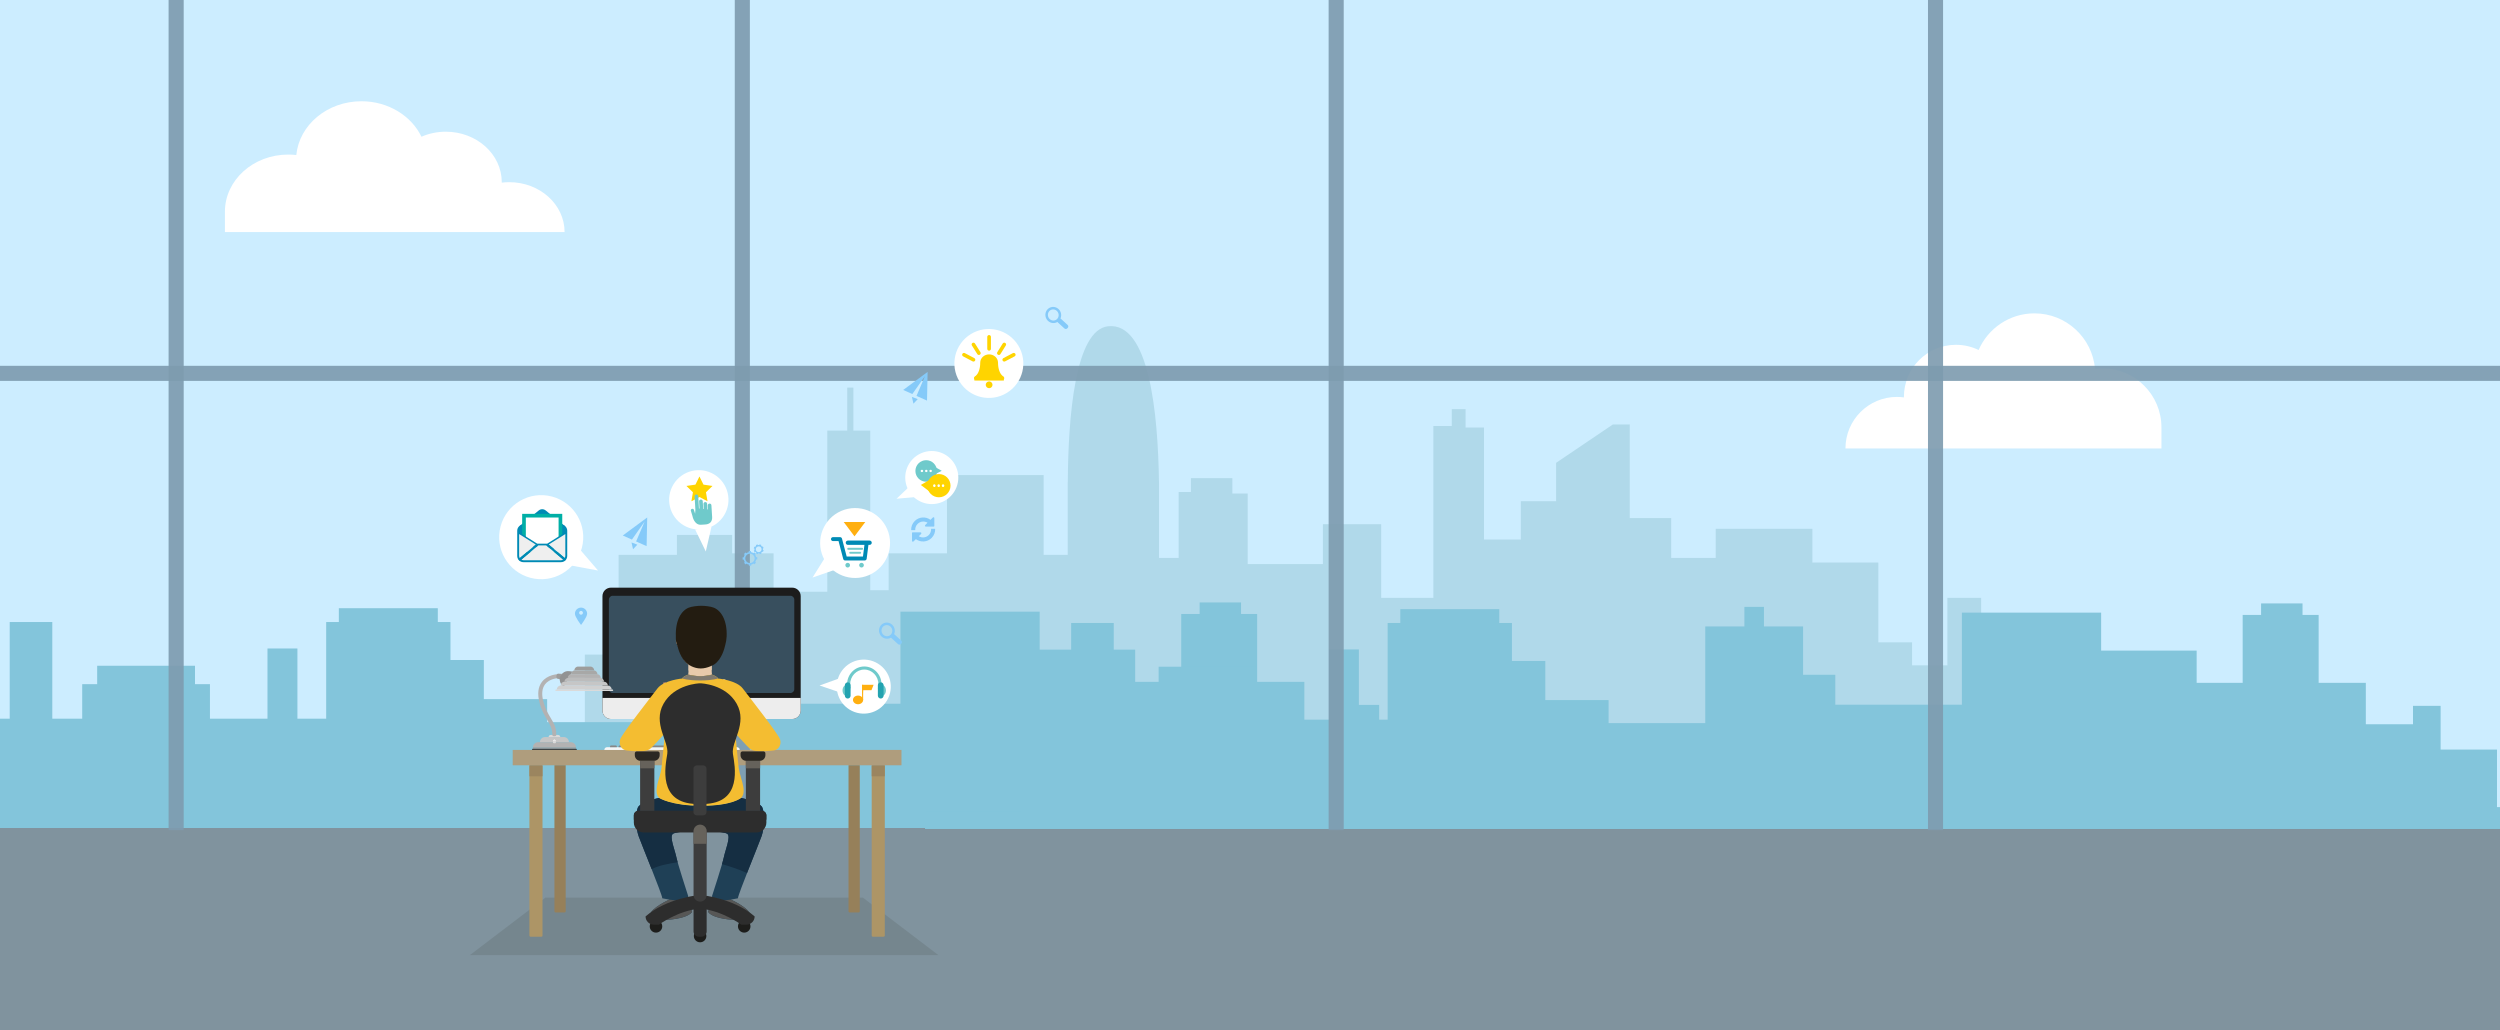 <?xml version="1.0" encoding="utf-8"?>
<!-- Generator: Adobe Illustrator 15.0.0, SVG Export Plug-In . SVG Version: 6.00 Build 0)  -->
<!DOCTYPE svg PUBLIC "-//W3C//DTD SVG 1.1//EN" "http://www.w3.org/Graphics/SVG/1.1/DTD/svg11.dtd">
<svg version="1.1" id="Layer_1" xmlns="http://www.w3.org/2000/svg" xmlns:xlink="http://www.w3.org/1999/xlink" x="0px" y="0px"
	 width="1366px" height="563px" viewBox="0 0 1366 563" enable-background="new 0 0 1366 563" xml:space="preserve">
<g id="Layer_1_1_">
	<rect x="-17.374" y="-15.971" fill="#CCEDFF" width="1383.374" height="578.971"/>
	<g>
		<rect x="-17.374" y="450.716" fill="#80939E" width="1383.374" height="112.284"/>
	</g>
</g>
<g id="Layer_2">
	<path fill="#FFFFFF" d="M278.268,99.539c-1.398,0-2.771,0.092-4.116,0.257c0-0.087,0.008-0.172,0.008-0.257
		c0-15.23-13.685-27.578-30.565-27.578c-4.772,0-9.291,0.99-13.313,2.75c-5.511-11.408-18.11-19.385-32.785-19.385
		c-18.674,0-33.996,12.919-35.602,29.391c-1.443-0.165-2.911-0.261-4.405-0.261c-19.108,0-34.597,13.974-34.597,31.211v11.135h2.276
		h64.64h49.199h9.038h60.442C308.489,111.743,294.958,99.539,278.268,99.539"/>
	<path fill="#FFFFFF" d="M1036.471,216.875c1.298,0,2.575,0.095,3.826,0.267c0-0.091-0.006-0.179-0.006-0.267
		c0-15.726,12.729-28.474,28.434-28.474c4.44,0,8.642,1.021,12.388,2.838c5.124-11.778,16.85-20.018,30.498-20.018
		c17.372,0,31.624,13.34,33.116,30.35c1.344-0.17,2.709-0.268,4.099-0.268c17.774,0,32.185,14.428,32.185,32.227v11.498h-2.115
		h-60.136h-45.766h-8.407h-56.228C1008.357,229.479,1020.943,216.875,1036.471,216.875"/>
	<path fill="#B0D9EA" d="M1095.907,416.37v-27.667h-13.415v-62.042h-18.445v36.89h-19.282v-12.575h-18.444v-43.597h-36.05v-18.443
		h-52.818v15.93H913.14v-21.799h-22.637v-51.143h-9.222l-31.021,20.96v20.96h-19.281v20.961h-20.121v-61.204h-10.062V223.54h-7.545
		v9.222h-10.061v93.899h-28.506V286.42h-31.858v21.798h-41.081v-38.567h-8.385v-8.383h-22.637v7.545h-6.707v36.051h-10.73v-29.081
		c0.03-3.265,0.034-6.7,0-10.255v-2.06h-0.021c-0.511-37.871-5.405-87.685-27.814-85.201c-18.052,1.999-21.785,49.381-22.01,85.201
		h-0.048v39.72h-13.153V259.59H517.42v42.76h-31.86v20.12h-10.061v-87.193h-9.223v-23.475h-3.354v23.475h-10.898v88.031H422.68
		V302.35h-22.637v-10.062h-30.182v10.899h-31.859v54.494h-18.445v83.001h-77.131v9.224l881.146,1.677V416.37H1095.907z"/>
	<polygon fill="#83C5DB" points="-74.549,448.024 -74.549,442.994 -21.731,442.994 -21.731,400.865 -21.731,392.69 5.307,392.69 
		5.307,339.872 28.573,339.872 28.573,392.69 44.921,392.69 44.921,373.827 53.096,373.827 53.096,363.767 106.543,363.767 
		106.543,373.827 114.717,373.827 114.717,392.69 146.156,392.69 146.156,354.334 162.506,354.334 162.506,392.69 178.226,392.69 
		178.226,339.872 185.142,339.872 185.142,332.326 239.218,332.326 239.218,339.872 246.135,339.872 246.135,360.622 
		264.37,360.622 264.37,382.001 298.953,382.001 298.953,394.577 351.771,394.577 351.771,341.759 373.15,341.759 373.15,331.069 
		383.84,331.069 383.84,341.759 405.219,341.759 405.219,368.168 422.825,368.168 422.825,384.517 491.992,384.517 491.992,334.213 
		568.076,334.213 568.076,354.963 620.267,354.963 620.267,372.569 645.418,372.569 645.418,335.471 655.479,335.471 
		655.479,329.183 678.115,329.183 678.115,335.471 686.918,335.471 686.918,372.569 712.699,372.569 712.699,395.206 
		738.479,395.206 738.479,385.146 753.57,385.146 753.57,409.039 784.381,409.039 784.381,440.479 807.018,440.479 807.018,447.396 
		807.018,452.426 -74.549,452.426 	"/>
	<polygon fill="#83C5DB" points="505.433,448.552 505.433,443.521 558.251,443.521 558.251,401.393 558.251,393.218 585.29,393.218 
		585.29,340.399 608.555,340.399 608.555,393.218 624.903,393.218 624.903,374.354 633.078,374.354 633.078,364.294 
		686.525,364.294 686.525,374.354 694.7,374.354 694.7,393.218 726.139,393.218 726.139,354.861 742.488,354.861 742.488,393.218 
		758.208,393.218 758.208,340.399 765.124,340.399 765.124,332.854 819.2,332.854 819.2,340.399 826.117,340.399 826.117,361.149 
		844.354,361.149 844.354,382.528 878.936,382.528 878.936,395.104 931.754,395.104 931.754,342.286 953.133,342.286 
		953.133,331.597 963.822,331.597 963.822,342.286 985.201,342.286 985.201,368.695 1002.808,368.695 1002.808,385.044 
		1071.975,385.044 1071.975,334.74 1148.059,334.74 1148.059,355.49 1200.249,355.49 1200.249,373.097 1225.4,373.097 
		1225.4,335.998 1235.461,335.998 1235.461,329.71 1258.098,329.71 1258.098,335.998 1266.9,335.998 1266.9,373.097 
		1292.682,373.097 1292.682,395.733 1318.462,395.733 1318.462,385.673 1333.553,385.673 1333.553,409.566 1364.363,409.566 
		1364.363,441.006 1387,441.006 1387,447.923 1387,452.953 505.433,452.953 	"/>
	<rect x="92.12" y="-15.971" opacity="0.91" fill="#7D9BAF" enable-background="new    " width="8.25" height="469.553"/>
	<rect x="401.479" y="-15.971" opacity="0.91" fill="#7D9BAF" enable-background="new    " width="8.25" height="469.553"/>
	<rect x="725.961" y="-15.971" opacity="0.91" fill="#7D9BAF" enable-background="new    " width="8.25" height="469.553"/>
	<rect x="1053.447" y="-15.971" opacity="0.91" fill="#7D9BAF" enable-background="new    " width="8.25" height="469.553"/>
	<rect x="-29.375" y="199.875" opacity="0.91" fill="#7D9BAF" enable-background="new    " width="1395.375" height="8.25"/>
</g>
<g id="Layer_3">
	<polygon fill="#75868E" points="471.457,490.44 385.38,490.44 384.087,490.44 298.01,490.44 256.702,521.896 384.087,521.896 
		385.38,521.896 512.764,521.896 	"/>
	<rect x="280.149" y="409.753" fill="#AF9D7D" width="212.426" height="8.396"/>
	<path fill="#AD9566" d="M295.776,511.826h-5.854c-0.359,0-0.65-0.293-0.65-0.649V418.21h7.153v92.967
		C296.425,511.535,296.135,511.826,295.776,511.826"/>
	<path fill="#AD9566" d="M482.803,511.826h-5.854c-0.358,0-0.649-0.293-0.649-0.649V418.21h7.154v92.967
		C483.453,511.535,483.162,511.826,482.803,511.826"/>
	<rect x="289.272" y="418.21" fill="#9B855F" width="7.153" height="5.953"/>
	<rect x="476.299" y="418.21" fill="#9B855F" width="7.154" height="5.953"/>
	<path fill="#96805A" d="M308.439,498.586h-4.847c-0.359,0-0.649-0.291-0.649-0.65V418.15h6.146v79.785
		C309.089,498.295,308.798,498.586,308.439,498.586"/>
	<path fill="#96805A" d="M469.132,498.586h-4.847c-0.359,0-0.65-0.291-0.65-0.65V418.15h6.146v79.785
		C469.781,498.295,469.491,498.586,469.132,498.586"/>
	<path fill="#F6F6F6" d="M330.203,409.753c0-0.815,0.664-1.479,1.478-1.479h71.03c0.816,0,1.479,0.663,1.479,1.479H330.203z"/>
	<path fill="#878787" d="M337.03,408.273v-0.466c0-0.269-0.219-0.488-0.488-0.488h-2.729c-0.27,0-0.489,0.221-0.489,0.488v0.466
		H337.03z"/>
	<path fill="#878787" d="M341.704,408.273v-0.466c0-0.269-0.219-0.488-0.489-0.488h-2.728c-0.271,0-0.489,0.221-0.489,0.488v0.466
		H341.704z"/>
	<path fill="#878787" d="M346.378,408.273v-0.466c0-0.269-0.218-0.488-0.488-0.488h-2.729c-0.27,0-0.488,0.221-0.488,0.488v0.466
		H346.378z"/>
	<path fill="#878787" d="M351.051,408.273v-0.466c0-0.269-0.219-0.488-0.488-0.488h-2.729c-0.27,0-0.489,0.221-0.489,0.488v0.466
		H351.051z"/>
	<path fill="#878787" d="M376.829,408.273v-0.466c0-0.269-0.219-0.488-0.489-0.488h-23.832c-0.27,0-0.489,0.221-0.489,0.488v0.466
		H376.829z"/>
	<path fill="#878787" d="M381.502,408.273v-0.466c0-0.269-0.219-0.488-0.488-0.488h-2.728c-0.27,0-0.489,0.221-0.489,0.488v0.466
		H381.502z"/>
	<path fill="#878787" d="M386.175,408.273v-0.466c0-0.269-0.219-0.488-0.488-0.488h-2.729c-0.27,0-0.488,0.221-0.488,0.488v0.466
		H386.175z"/>
	<path fill="#878787" d="M390.685,408.273v-0.466c0-0.269-0.219-0.488-0.488-0.488h-2.729c-0.269,0-0.488,0.221-0.488,0.488v0.466
		H390.685z"/>
	<path fill="#878787" d="M400.217,408.273v-0.466c0-0.269-0.218-0.488-0.488-0.488h-2.728c-0.27,0-0.489,0.221-0.489,0.488v0.466
		H400.217z"/>
	<path fill="#878787" d="M395.359,408.273v-0.466c0-0.269-0.219-0.488-0.489-0.488h-2.728c-0.27,0-0.488,0.221-0.488,0.488v0.466
		H395.359z"/>
	<rect x="371.327" y="392.869" fill="#B3B2B2" width="22.842" height="15.89"/>
	<rect x="371.327" y="392.869" fill="#878787" width="22.842" height="3.972"/>
	<path fill="#9D9D9C" d="M398.52,409.753c-0.052-0.557-0.504-0.994-1.072-0.994H368.05c-0.567,0-1.02,0.438-1.072,0.994H398.52z"/>
	<path fill="#1C1C1C" d="M432.871,392.869h-99.052c-2.56,0-4.635-2.075-4.635-4.636v-62.504c0-2.56,2.075-4.635,4.635-4.635h99.052
		c2.559,0,4.634,2.075,4.634,4.635v62.504C437.505,390.794,435.43,392.869,432.871,392.869"/>
	<path fill="#EDEDED" d="M329.184,381.348v6.887c0,2.561,2.075,4.636,4.635,4.636h99.052c2.559,0,4.634-2.075,4.634-4.636v-6.887
		H329.184z"/>
	<path fill="#384F5E" d="M431.911,378.666h-97.132c-1.151,0-2.086-0.934-2.086-2.086v-48.964c0-1.15,0.935-2.085,2.086-2.085h97.132
		c1.152,0,2.085,0.935,2.085,2.085v48.964C433.996,377.733,433.063,378.666,431.911,378.666"/>
	<path fill="#DADADA" d="M385.828,387.108c0-1.372-1.112-2.482-2.483-2.482s-2.482,1.11-2.482,2.482
		c0,1.371,1.112,2.483,2.482,2.483C384.715,389.592,385.828,388.479,385.828,387.108"/>
	<polygon fill="#E89970" points="362.184,373.082 363.894,372.839 363.25,374.441 	"/>
	<rect x="394.97" y="374.425" fill="#DADADA" width="1.348" height="0.304"/>
	<rect x="394.97" y="372.731" fill="#DADADA" width="1.348" height="0.307"/>
	<rect x="394.97" y="371.041" fill="#DADADA" width="1.348" height="0.304"/>
	<path fill="#75868E" d="M447.551,508.968c0-5.955-29.138-10.781-65.081-10.781c-35.944,0-65.082,4.826-65.082,10.781
		s29.138,10.782,65.082,10.782C418.414,519.75,447.551,514.923,447.551,508.968"/>
	<path fill="#1F4056" d="M360.12,435.981c0,0-10.264,2.177-11.611,5.288c-1.348,3.11-1.141,11.196,0.415,15.55
		c1.555,4.355,12.751,31.519,12.959,34.006c0,0,3.11,0.622,3.835,0.727c0,0-10.263,4.562-10.678,8.604
		c-0.415,4.043,20.424,2.903,23.119-1.969c0,0-1.659-5.081-2.902-6.636c0,0,0.933-1.45,0.726-2.073
		c-0.208-0.622-5.703-17.521-6.428-21.148c-0.726-3.628-3.836-11.095-1.97-12.649c1.866-1.555,14.722-1.864,14.722-1.864h0.46
		c0,0,12.856,0.311,14.722,1.864c1.866,1.556-1.244,9.021-1.97,12.649c-0.726,3.629-6.22,20.526-6.427,21.148
		c-0.208,0.623,0.725,2.073,0.725,2.073c-1.243,1.555-2.902,6.636-2.902,6.636c2.695,4.872,23.534,6.012,23.119,1.969
		s-10.678-8.604-10.678-8.604c0.726-0.104,3.836-0.727,3.836-0.727c0.208-2.487,11.404-29.649,12.959-34.006
		c1.555-4.354,1.762-12.438,0.414-15.55c-1.347-3.111-11.611-5.288-11.611-5.288s-4.795,4.313-21.59,4.313
		C366.568,440.295,360.121,435.981,360.12,435.981"/>
	<path fill="#152E42" d="M416.564,441.27c-1.347-3.111-11.611-5.288-11.611-5.288s-4.795,4.313-21.591,4.313
		c-16.794,0-23.242-4.313-23.242-4.313s-10.264,2.177-11.612,5.288c-1.347,3.11-1.14,11.197,0.415,15.55
		c0.79,2.212,4.065,10.305,7.125,18.061c4.366-2.141,9.677-3.052,14.229-3.736c-0.343-1.217-0.601-2.205-0.723-2.813
		c-0.726-3.628-3.836-11.095-1.97-12.649c1.866-1.555,14.722-1.864,14.722-1.864h0.46c0,0,12.856,0.311,14.722,1.864
		c1.866,1.556-1.245,9.021-1.97,12.649c-0.155,0.774-0.53,2.158-1.021,3.857c0.238,0.062,0.483,0.111,0.72,0.179
		c1.854,0.523,7.921,2.373,12.964,4.657c3.275-8.349,7.105-17.786,7.968-20.203C417.705,452.467,417.912,444.38,416.564,441.27"/>
	<path fill="#575756" d="M365.718,491.551c0,0-10.263,4.562-10.678,8.604c-0.415,4.043,20.424,2.903,23.119-1.969
		c0,0-1.659-5.081-2.903-6.636C375.256,491.551,374.136,492.847,365.718,491.551"/>
	<path fill="#575756" d="M399.355,491.551c-7.802,1.141-9.538,0-9.538,0c-1.244,1.555-2.903,6.636-2.903,6.636
		c2.695,4.872,23.534,6.012,23.119,1.969S399.355,491.551,399.355,491.551"/>
	<path fill="#E8CAAA" d="M389.039,368.62L389.039,368.62c-0.233-1.167-0.208-5.417-0.208-5.417c3.732-2.748,5.028-9.228,5.028-9.228
		s1.763-2.281,1.866-3.731c0.104-1.452-0.934-1.971-0.934-1.971c0.281-8.555-2.641-13.658-6.173-15.261
		c-1.519-0.689-4.415-1.016-6.083-1.016c-1.667,0-4.564,0.325-6.083,1.016c-3.531,1.603-6.453,6.706-6.173,15.261
		c0,0-1.036,0.519-0.933,1.971c0.104,1.45,1.866,3.731,1.866,3.731s1.296,6.479,5.028,9.228c0,0,0.026,4.25-0.208,5.417
		C381.005,369.76,384.555,369.708,389.039,368.62"/>
	<path fill="#E8CAAA" d="M394.793,348.274c0.281-8.555-2.641-13.658-6.173-15.261c-1.519-0.689-4.415-1.017-6.083-1.017
		c-1.667,0-4.564,0.326-6.083,1.017c-3.531,1.603-6.453,6.706-6.173,15.261c0,0-1.036,0.519-0.934,1.971
		c0.104,1.45,1.867,3.731,1.867,3.731s1.296,6.479,5.028,9.228c0,0,0.01,1.618-0.038,3.132c1.509,0.705,3.426,1.209,6.628,1.209
		c2.656,0,5.124-0.731,6.026-1.635c-0.034-1.377-0.026-2.706-0.026-2.706c3.732-2.748,5.029-9.228,5.029-9.228
		s1.763-2.281,1.866-3.731C395.83,348.792,394.793,348.274,394.793,348.274"/>
	<path fill="#231C11" d="M397.046,347.701c0.318-8.778-2.991-14.017-6.992-15.659c-1.72-0.708-5-1.044-6.89-1.044
		c-1.888,0-5.17,0.336-6.89,1.044c-4,1.644-7.309,6.881-6.992,15.659c0,0-0.024,1.72,0.065,2.544
		c0.088,0.824,0.992,3.309,0.992,3.309s1.468,6.647,5.696,9.469c0,0,2.958,2.233,6.833,2.233s7.426-2.233,7.426-2.233
		c4.228-2.819,5.696-9.469,5.696-9.469s0.704-2.659,0.792-3.351C396.87,349.51,397.046,347.701,397.046,347.701"/>
	<path fill="#F4BD31" d="M426.284,404.154c-0.778-2.877-17.029-23.481-20.45-27.992c-3.421-4.509-13.607-5.442-13.607-5.442
		c0-1.011-3.188-2.099-3.188-2.099c-4.484,1.088-8.035,1.14-13.005,0c0,0-1.008,0.344-1.891,0.825
		c-0.686,0.373-1.297,0.83-1.297,1.272c0,0-10.185,0.935-13.607,5.441c-3.421,4.512-19.671,25.116-20.449,27.993
		c-0.777,2.877,0.949,5.61,3.577,5.909c3.421,0.389,9.875,1.037,12.519-0.622c0.36-0.227,1.226-1.052,2.274-2.122
		c0.628-0.642,1.322-1.372,2.01-2.11c1.835-1.975,3.634-4.021,4.062-4.684c0,0.002-0.161,1.998-0.399,4.772
		c-0.04,0.463-0.082,0.945-0.125,1.447c-0.043,0.5-0.089,1.017-0.136,1.543c-0.305,3.422-0.67,7.278-0.992,10.023
		c-0.074,0.634-0.146,1.208-0.214,1.704c-0.181,1.32-0.563,2.76-0.981,4.229c-0.418,1.471-0.872,2.969-1.196,4.413
		c-0.647,2.892-0.777,5.562,0.934,7.322c0,0,6.448,4.313,23.242,4.313c16.795,0,21.591-4.313,21.591-4.313
		c1.924-1.98,1.52-5.113,0.667-8.414c-0.283-1.101-0.617-2.22-0.93-3.321c-0.418-1.47-0.8-2.908-0.982-4.229
		c-0.067-0.496-0.14-1.07-0.213-1.704c-0.075-0.633-0.151-1.326-0.228-2.059c-0.052-0.488-0.104-0.995-0.156-1.515
		c-0.052-0.52-0.105-1.05-0.157-1.588c-0.104-1.074-0.207-2.178-0.306-3.26c-0.049-0.542-0.098-1.078-0.145-1.604
		c-0.094-1.053-0.182-2.064-0.262-2.989c-0.239-2.774-0.399-4.771-0.399-4.772c0.587,0.909,3.767,4.44,6.072,6.794
		c1.047,1.07,1.914,1.896,2.274,2.122c2.643,1.659,9.097,1.011,12.518,0.622c0.985-0.111,1.845-0.567,2.492-1.242
		c0.647-0.677,1.083-1.574,1.223-2.571C426.516,405.583,426.478,404.873,426.284,404.154"/>
	<path fill="#7F7A6F" d="M392.227,370.72c0-1.012-3.188-2.1-3.188-2.1c-4.484,1.088-8.034,1.14-13.005,0c0,0-3.188,1.088-3.188,2.1
		c0,0,2.741,1.088,9.739,1.088S392.227,370.72,392.227,370.72"/>
	<path fill="#2D2D2D" d="M384.509,439.299c21.357-0.414,17.003-20.733,15.966-27.369c-1.037-6.636,8.087-16.588,2.074-27.37
		c-6.014-10.781-19.698-11.196-19.698-11.196h-0.629c0,0-13.685,0.415-19.698,11.196c-6.014,10.782,3.11,20.734,2.073,27.37
		c-1.037,6.636-5.391,26.955,15.966,27.369H384.509z"/>
	<path fill="#2D2D2D" d="M413.38,454.85h-61.686c-2.963,0-5.365-2.4-5.365-5.363v-3.966c0-1.375,1.114-2.489,2.488-2.489h67.44
		c1.374,0,2.488,1.114,2.488,2.489v3.966C418.744,452.449,416.342,454.85,413.38,454.85"/>
	<path fill="#2D2D2D" d="M418.744,447.853v-2.332c0-1.375-1.114-2.489-2.488-2.489h-67.439c-1.374,0-2.488,1.114-2.488,2.489v2.332
		H418.744z"/>
	<rect x="349.761" y="415.721" fill="#3D3D3D" width="7.776" height="27.311"/>
	<path fill="#2B2823" d="M357.347,415.721h-7.396c-1.708,0-3.092-1.384-3.092-3.093v-0.988c0-0.598,0.485-1.083,1.084-1.083h11.413
		c0.599,0,1.084,0.485,1.084,1.083v0.988C360.44,414.337,359.055,415.721,357.347,415.721"/>
	<rect x="407.536" y="415.721" fill="#3D3D3D" width="7.775" height="27.311"/>
	<rect x="349.761" y="415.721" fill="#66625B" width="7.776" height="4.088"/>
	<rect x="407.536" y="415.721" fill="#66625B" width="7.775" height="4.088"/>
	<path fill="#2B2823" d="M415.123,415.721h-7.396c-1.708,0-3.092-1.384-3.092-3.093v-0.988c0-0.598,0.485-1.083,1.083-1.083h11.413
		c0.599,0,1.084,0.485,1.084,1.083v0.988C418.215,414.337,416.83,415.721,415.123,415.721"/>
	<path fill="#1D1D1B" d="M403.219,506.169c0-1.891,1.532-3.421,3.42-3.421c1.891,0,3.422,1.53,3.422,3.421
		c0,1.89-1.531,3.42-3.422,3.42C404.751,509.589,403.219,508.059,403.219,506.169"/>
	<path fill="#1D1D1B" d="M361.854,506.169c0-1.891-1.532-3.421-3.421-3.421c-1.89,0-3.421,1.53-3.421,3.421
		c0,1.89,1.532,3.42,3.421,3.42C360.322,509.589,361.854,508.059,361.854,506.169"/>
	<path fill="#2D2D2D" d="M382.796,496.527c11.664,0.934,22.238,8.708,22.238,8.708h2.799c2.491,0,4.509-2.02,4.509-4.51
		c-11.664-10.108-29.236-11.664-29.236-11.664h-1.14c0,0-17.572,1.556-29.235,11.664c0,2.49,2.019,4.51,4.509,4.51h2.8
		c0,0,10.574-7.774,22.238-8.708H382.796z"/>
	<path fill="#1D1D1B" d="M385.958,511.456c0-1.891-1.532-3.421-3.421-3.421c-1.89,0-3.422,1.53-3.422,3.421
		c0,1.89,1.532,3.421,3.422,3.421C384.426,514.877,385.958,513.346,385.958,511.456"/>
	<path fill="#2D2D2D" d="M383.211,511.819h-1.348c-1.604,0-2.903-1.3-2.903-2.902v-12.353c0-1.138,0.922-2.06,2.06-2.06h3.035
		c1.137,0,2.059,0.922,2.059,2.06v12.353C386.113,510.52,384.814,511.819,383.211,511.819"/>
	<path fill="#3D3D3D" d="M382.536,492.64L382.536,492.64c-1.975,0-3.577-1.602-3.577-3.577v-34.885c0-1.977,1.602-3.578,3.577-3.578
		c1.976,0,3.577,1.602,3.577,3.578v34.885C386.113,491.038,384.512,492.64,382.536,492.64"/>
	<path fill="#66625B" d="M386.113,461.07v-6.893c0-1.977-1.601-3.578-3.577-3.578c-1.975,0-3.577,1.602-3.577,3.578v6.893H386.113z"
		/>
	<path fill="#3D3D3D" d="M384.199,445.521h-3.457c-1.015,0-1.837-0.823-1.837-1.837v-23.64c0-1.014,0.822-1.834,1.837-1.834h3.457
		c1.015,0,1.836,0.82,1.836,1.834v23.64C386.035,444.697,385.214,445.521,384.199,445.521"/>
	<path fill="#DADADA" d="M306.127,402.721h-6.372c0-0.627,0.509-1.137,1.137-1.137h4.097
		C305.617,401.584,306.127,402.094,306.127,402.721"/>
	<path fill="#C6C6C6" d="M310.87,405.539h-15.859c0-1.558,1.262-2.818,2.817-2.818h10.224
		C309.609,402.721,310.87,403.982,310.87,405.539"/>
	<path fill="#B3B2B2" d="M314.696,408.356h-23.511c0-1.557,1.262-2.816,2.818-2.816h17.875
		C313.434,405.539,314.696,406.8,314.696,408.356"/>
	<rect x="291.185" y="408.356" fill="#9D9D9C" width="23.511" height="0.801"/>
	<path fill="#3C3C3B" d="M314.915,409.753h-23.949c-0.165,0-0.297-0.133-0.297-0.298c0-0.164,0.133-0.299,0.297-0.299h23.949
		c0.165,0,0.298,0.135,0.298,0.299C315.213,409.62,315.08,409.753,314.915,409.753"/>
	<path fill="#DADADA" d="M303.181,404.878h-0.48c-0.31,0-0.562-0.12-0.562-0.267v1.243c0,0.146,0.251,0.267,0.562,0.267h0.48
		c0.31,0,0.562-0.119,0.562-0.267v-1.243C303.742,404.758,303.491,404.878,303.181,404.878"/>
	<path fill="#F6F6F6" d="M302.701,404.878h0.48c0.31,0,0.562-0.12,0.562-0.267c0-0.146-0.251-0.266-0.562-0.266h-0.48
		c-0.31,0-0.562,0.119-0.562,0.266S302.391,404.878,302.701,404.878"/>
	<path fill="#DADADA" d="M303.044,404.104h-0.205c-0.132,0-0.24-0.05-0.24-0.113v0.532c0,0.063,0.108,0.113,0.24,0.113h0.205
		c0.132,0,0.24-0.05,0.24-0.113v-0.532C303.283,404.055,303.175,404.104,303.044,404.104"/>
	<path fill="#F6F6F6" d="M302.838,404.104h0.205c0.132,0,0.24-0.05,0.24-0.113c0-0.062-0.107-0.111-0.24-0.111h-0.205
		c-0.132,0-0.24,0.051-0.24,0.111C302.598,404.055,302.706,404.104,302.838,404.104"/>
	<path fill="#B3B2B2" d="M302.87,402.279c-0.6,0-1.086-0.177-1.086-0.774c0-3.5-1.258-5.604-2.851-8.268
		c-1.437-2.4-3.065-5.123-4.172-9.456c-1.191-4.658-0.753-8.407,1.302-11.141c3.028-4.029,8.407-4.243,8.634-4.25
		c0.596-0.02,1.101,0.452,1.119,1.052c0.019,0.6-0.45,1.101-1.048,1.118c-0.047,0.003-4.588,0.201-6.979,3.396
		c-1.631,2.181-1.942,5.305-0.924,9.286c1.03,4.025,2.572,6.604,3.932,8.879c1.695,2.835,3.16,5.281,3.16,9.382
		C303.956,402.103,303.469,402.279,302.87,402.279"/>
	<path fill="#9D9D9C" d="M304.498,370.794c-0.736-0.206-0.657-2.714,0.466-2.714c0.685,0,2.108,0.121,2.108,0.121
		s-0.809,2.166-0.615,3.098C306.457,371.299,305.022,370.941,304.498,370.794"/>
	<path fill="#929292" d="M308.092,375.164L308.092,375.164c-1.278-0.723-2.114-2.03-2.228-3.493l-0.007-0.09
		c-0.105-1.336,0.403-2.646,1.381-3.561l0.17-0.159c0.966-0.902,2.287-1.325,3.597-1.146l1.761,0.235L308.092,375.164z"/>
	<path fill="#DADADA" d="M334.621,376.715h-30.764c-0.239,0-0.432,0.193-0.432,0.432c0,0.239,0.193,0.433,0.432,0.433h30.764
		c0.238,0,0.432-0.192,0.432-0.433C335.052,376.91,334.859,376.715,334.621,376.715"/>
	<path fill="#D0D0D0" d="M334.216,376.715h-29.955c0-1.191,0.966-2.157,2.158-2.157h25.638
		C333.251,374.558,334.216,375.523,334.216,376.715"/>
	<path fill="#C6C6C6" d="M332.112,374.558h-25.746c0-1.143,0.926-2.068,2.068-2.068h21.61
		C331.186,372.489,332.112,373.415,332.112,374.558z"/>
	<path fill="#BCBCBC" d="M330.044,372.489h-21.61c0-1.142,0.926-2.066,2.068-2.066h17.475
		C329.118,370.422,330.044,371.348,330.044,372.489"/>
	<path fill="#B3B2B2" d="M328.234,370.422h-17.991v-0.014c0-1.135,0.92-2.056,2.056-2.056h13.879c1.136,0,2.056,0.921,2.056,2.056
		V370.422z"/>
	<path fill="#A8A8A7" d="M326.406,368.354h-14.335v-0.039c0-1.121,0.909-2.028,2.029-2.028h10.277c1.121,0,2.029,0.907,2.029,2.028
		V368.354z"/>
	<path fill="#9D9D9C" d="M324.641,366.285h-10.805v-0.024c0-1.128,0.916-2.043,2.044-2.043h6.717c1.129,0,2.043,0.915,2.043,2.043
		L324.641,366.285L324.641,366.285z"/>
	<polygon fill="#FFFFFF" points="313.863,296.707 326.771,311.74 308.189,308.285 	"/>
	<path fill="#FFFFFF" d="M289.844,315.717c-12.263-3.244-19.574-15.814-16.33-28.078c3.245-12.263,15.815-19.574,28.079-16.329
		c12.263,3.244,19.574,15.815,16.329,28.078C314.678,311.65,302.107,318.961,289.844,315.717"/>
	<path fill="#008AB5" d="M308.877,287.611l-10.733-8.715c-1.092-0.887-2.656-0.887-3.748,0l-10.745,8.725
		c0.009,0.025,0.009,0.025,0.018,0.051h25.187C308.866,287.641,308.866,287.641,308.877,287.611"/>
	<path fill="#C5C4E0" d="M285.971,306.125h20.596c1.282,0,2.321-1.039,2.321-2.321v-13.812c0-1.283-1.039-2.322-2.321-2.322h-20.596
		c-1.282,0-2.321,1.039-2.321,2.322v13.812C283.651,305.086,284.69,306.125,285.971,306.125"/>
	<path fill="#008AB5" d="M306.568,307.168h-20.596c-1.855,0-3.365-1.51-3.365-3.364v-13.812c0-1.855,1.51-3.365,3.365-3.365h20.596
		c1.855,0,3.365,1.51,3.365,3.365v13.812C309.933,305.66,308.423,307.168,306.568,307.168"/>
	<rect x="286.314" y="281.77" fill="#FFFFFF" width="19.9" height="20.68"/>
	<rect x="286.314" y="281.77" fill="none" stroke="#00AFA6" stroke-width="2" stroke-miterlimit="10" width="19.9" height="20.68"/>
	<path fill="#008AB5" d="M308.888,300.625v-9.773l-9.094,5.711l-0.786,0.493h-0.495l-4.424,0.001h-0.557l-0.751-0.473l-9.13-5.733
		v8.052C292.063,298.6,300.476,299.811,308.888,300.625"/>
	<path fill="#EFEFEF" d="M308.888,303.645v-11.826l-9.094,5.711l8.756,7.361C308.764,304.523,308.888,304.099,308.888,303.645"/>
	<path fill="#EFEFEF" d="M283.651,291.818v11.826c0,0.469,0.133,0.906,0.359,1.28l8.771-7.374L283.651,291.818z"/>
	<path fill="#EFEFEF" d="M294.089,298.022l-9.221,7.753c0.371,0.221,0.802,0.35,1.264,0.35h20.277c0.477,0,0.921-0.137,1.3-0.37
		l-9.195-7.731L294.089,298.022L294.089,298.022z"/>
	<path fill="#008AB5" d="M284.01,304.925l-0.735,0.618l0.774,0.92l0.818-0.688C284.516,305.566,284.221,305.274,284.01,304.925"/>
	<path fill="#008AB5" d="M293.531,298.023l-0.751-0.473l-8.77,7.374c0.211,0.351,0.506,0.642,0.857,0.851l9.221-7.752H293.531z"/>
	<path fill="#008AB5" d="M309.326,305.543l-0.776-0.652c-0.206,0.354-0.495,0.648-0.842,0.863l0.844,0.709L309.326,305.543z"/>
	<path fill="#008AB5" d="M308.55,304.891l-8.755-7.361l-0.787,0.493h-0.495l9.195,7.731
		C308.055,305.539,308.344,305.242,308.55,304.891"/>
	<polygon fill="#FFFFFF" points="452.706,301.598 443.97,315.57 458.816,310.408 	"/>
	<path fill="#FFFFFF" d="M474.829,314.23c9.678-4.199,14.12-15.447,9.921-25.126c-4.198-9.678-15.447-14.12-25.125-9.921
		c-9.678,4.198-14.12,15.447-9.921,25.125C453.901,313.986,465.15,318.429,474.829,314.23"/>
	<path fill="#008AB5" d="M475.148,297.721h-11.864c-0.648,0-1.179-0.53-1.179-1.18c0-0.646,0.53-1.178,1.179-1.178h11.864
		c0.648,0,1.179,0.53,1.179,1.178C476.327,297.19,475.797,297.721,475.148,297.721"/>
	<path fill="#008AB5" d="M472.476,306.248h-10.687c-0.491,0-0.919-0.33-1.044-0.805l-2.566-9.798h-3.053
		c-0.596,0-1.079-0.483-1.079-1.079s0.483-1.078,1.079-1.078h3.886c0.49,0,0.919,0.332,1.043,0.805l2.566,9.799h8.902l0.851-6.715
		c0.075-0.592,0.614-1.008,1.206-0.936c0.591,0.075,1.01,0.615,0.935,1.206l-0.969,7.657
		C473.478,305.845,473.02,306.248,472.476,306.248"/>
	<path fill="#6FCACB" d="M464.459,308.81c0,0.709-0.574,1.284-1.283,1.284s-1.284-0.575-1.284-1.284
		c0-0.708,0.575-1.282,1.284-1.282S464.459,308.102,464.459,308.81"/>
	<path fill="#6FCACB" d="M472.015,308.81c0,0.709-0.574,1.284-1.283,1.284s-1.283-0.575-1.283-1.284
		c0-0.708,0.574-1.282,1.283-1.282S472.015,308.102,472.015,308.81"/>
	<path fill="#6FCACB" d="M471.049,300.408h-7.556c-0.298,0-0.54-0.24-0.54-0.539c0-0.297,0.242-0.539,0.54-0.539h7.556
		c0.298,0,0.54,0.242,0.54,0.539C471.589,300.168,471.347,300.408,471.049,300.408"/>
	<path fill="#6FCACB" d="M469.97,302.568h-5.396c-0.299,0-0.54-0.242-0.54-0.539c0-0.3,0.241-0.541,0.54-0.541h5.396
		c0.298,0,0.54,0.241,0.54,0.541C470.509,302.326,470.268,302.568,469.97,302.568"/>
	<polygon fill="#FFAF10" points="472.801,285.218 466.896,293.052 460.992,285.218 	"/>
	<polygon fill="#FFFFFF" points="498.107,264.667 489.882,272.511 502.758,271.35 	"/>
	<path fill="#FFFFFF" d="M514.92,274.231c7.343-3.199,10.702-11.745,7.502-19.088c-3.199-7.343-11.745-10.702-19.088-7.502
		s-10.702,11.745-7.503,19.087C499.03,274.072,507.576,277.431,514.92,274.231"/>
	<path fill="#6FCACB" d="M511.945,257.329c0,3.25-2.636,5.885-5.886,5.885s-5.884-2.635-5.884-5.885s2.634-5.885,5.884-5.885
		S511.945,254.079,511.945,257.329"/>
	<polygon fill="#6FCACB" points="511.381,258.881 514.557,257.239 511.381,255.469 	"/>
	<path fill="#FFFFFF" d="M506.796,257.329c0,0.346-0.271,0.637-0.68,0.637c-0.399,0-0.668-0.292-0.668-0.637
		c0-0.356,0.27-0.647,0.668-0.647C506.525,256.682,506.796,256.973,506.796,257.329"/>
	<path fill="#FFFFFF" d="M509.177,257.329c0,0.346-0.27,0.637-0.68,0.637c-0.399,0-0.669-0.292-0.669-0.637
		c0-0.356,0.27-0.647,0.669-0.647C508.908,256.682,509.177,256.973,509.177,257.329"/>
	<path fill="#FFFFFF" d="M504.42,257.329c0,0.346-0.281,0.637-0.691,0.637c-0.388,0-0.669-0.292-0.669-0.637
		c0-0.356,0.281-0.647,0.669-0.647C504.139,256.682,504.42,256.973,504.42,257.329"/>
	<polygon fill="#FFD400" points="508.13,267.493 504.955,265.093 508.13,263.242 	"/>
	<polygon fill="none" stroke="#FFD400" stroke-width="2" stroke-miterlimit="10" points="508.13,267.493 504.955,265.093 
		508.13,263.242 	"/>
	<path fill="#FFD400" d="M518.364,265.373c0,2.955-2.396,5.349-5.35,5.349c-2.955,0-5.35-2.394-5.35-5.349
		c0-2.954,2.395-5.349,5.35-5.349C515.969,260.024,518.364,262.418,518.364,265.373"/>
	<circle fill="none" stroke="#FFD400" stroke-width="2" stroke-miterlimit="10" cx="513.015" cy="265.373" r="5.349"/>
	<path fill="#FFFFFF" d="M512.905,264.618c0.398,0,0.669,0.341,0.669,0.756c0,0.403-0.271,0.744-0.669,0.744
		c-0.41,0-0.681-0.34-0.681-0.744C512.226,264.958,512.495,264.618,512.905,264.618"/>
	<path fill="#FFFFFF" d="M510.523,264.618c0.399,0,0.668,0.341,0.668,0.756c0,0.403-0.27,0.744-0.668,0.744
		c-0.41,0-0.68-0.34-0.68-0.744C509.844,264.958,510.113,264.618,510.523,264.618"/>
	<path fill="#FFFFFF" d="M515.292,264.618c0.389,0,0.669,0.341,0.669,0.756c0,0.403-0.28,0.744-0.669,0.744
		c-0.409,0-0.69-0.34-0.69-0.744C514.602,264.958,514.883,264.618,515.292,264.618"/>
	<polygon fill="#FFFFFF" points="460.134,378.749 447.808,374.552 458.888,370.555 	"/>
	<path fill="#FFFFFF" d="M479.7,362.59c6.946,4.271,9.115,13.364,4.846,20.311c-4.271,6.946-13.363,9.116-20.31,4.848
		c-6.947-4.271-9.117-13.364-4.847-20.312S472.753,358.32,479.7,362.59"/>
	<path fill="#FFAF10" d="M471.625,382.43c0,1.311-1.246,2.374-2.783,2.374c-1.536,0-2.782-1.063-2.782-2.374
		s1.246-2.374,2.782-2.374C470.379,380.056,471.625,381.119,471.625,382.43"/>
	<polygon fill="#FFAF10" points="471.296,383.506 471.05,374.17 477.329,374.17 476.176,377.12 471.625,377.12 	"/>
	<rect x="471.05" y="374.17" fill="#FFAF10" width="0.575" height="8.336"/>
	<path fill="#6FCACB" d="M481.269,376.652l-1.609-0.456c0.209-0.739,0.314-1.511,0.314-2.29c0-4.445-3.465-8.062-7.725-8.062
		c-4.259,0-7.726,3.617-7.726,8.062c0,0.729,0.094,1.451,0.276,2.146l-1.618,0.427c-0.221-0.834-0.332-1.7-0.332-2.573
		c0-5.368,4.216-9.736,9.398-9.736s9.398,4.368,9.398,9.736C481.648,374.84,481.521,375.764,481.269,376.652"/>
	<path fill="#6FCACB" d="M464.502,377.252c0,1.619-0.927,2.931-2.07,2.931s-2.069-1.312-2.069-2.931c0-1.617,0.927-2.93,2.069-2.93
		C463.575,374.323,464.502,375.635,464.502,377.252"/>
	<path fill="#6FCACB" d="M479.928,377.254c0-1.618,0.927-2.931,2.07-2.931c1.143,0,2.07,1.312,2.07,2.931
		c0,1.617-0.928,2.929-2.07,2.929C480.854,380.183,479.928,378.871,479.928,377.254"/>
	<path fill="#23A3B0" d="M463.199,381.685L463.199,381.685c-0.86,0-1.564-0.704-1.564-1.564v-5.732c0-0.86,0.704-1.564,1.564-1.564
		s1.563,0.704,1.563,1.564v5.732C464.763,380.98,464.06,381.685,463.199,381.685"/>
	<path fill="#23A3B0" d="M481.23,372.822L481.23,372.822c0.86,0,1.564,0.704,1.564,1.564v5.732c0,0.86-0.704,1.564-1.564,1.564
		s-1.563-0.704-1.563-1.564v-5.732C479.666,373.526,480.37,372.822,481.23,372.822"/>
	<path fill="#FFFFFF" d="M550.177,214.644c8.861-5.447,11.629-17.046,6.183-25.907c-5.447-8.861-17.047-11.628-25.907-6.182
		c-8.861,5.447-11.628,17.046-6.183,25.907C529.717,217.324,541.316,220.091,550.177,214.644"/>
	<path fill="#FFD400" d="M533.38,206.92c0-0.323,0.154-0.631,0.424-0.843c1.722-1.354,2.793-4.392,2.793-7.931
		c0-1.937,1.73-3.51,3.86-3.51c2.126,0,3.859,1.573,3.859,3.51c0,3.539,1.068,6.577,2.792,7.931c0.268,0.211,0.425,0.52,0.425,0.843
		H533.38z"/>
	<path fill="none" stroke="#FFD400" stroke-width="2" stroke-miterlimit="10" d="M533.38,206.92c0-0.323,0.154-0.631,0.424-0.843
		c1.722-1.354,2.793-4.392,2.793-7.931c0-1.937,1.73-3.51,3.86-3.51c2.126,0,3.859,1.573,3.859,3.51
		c0,3.539,1.068,6.577,2.792,7.931c0.268,0.211,0.425,0.52,0.425,0.843H533.38z"/>
	<path fill="#FFD400" d="M533.237,207.666h14.438c0.579,0,1.053-0.474,1.053-1.053c0-0.579-0.474-1.053-1.053-1.053h-14.438
		c-0.579,0-1.054,0.474-1.054,1.053C532.184,207.191,532.658,207.666,533.237,207.666"/>
	<path fill="#FFD400" d="M539.146,208.948c-0.723,0.724-0.723,1.896,0,2.62c0.724,0.723,1.896,0.723,2.619,0
		c0.725-0.724,0.725-1.896,0-2.62C541.043,208.225,539.87,208.225,539.146,208.948"/>
	
		<line fill="none" stroke="#FFD400" stroke-width="2" stroke-linecap="round" stroke-miterlimit="10" x1="548.729" y1="196.56" x2="553.911" y2="193.834"/>
	
		<line fill="none" stroke="#FFD400" stroke-width="2" stroke-linecap="round" stroke-miterlimit="10" x1="545.781" y1="192.951" x2="548.729" y2="188.236"/>
	
		<line fill="none" stroke="#FFD400" stroke-width="2" stroke-linecap="round" stroke-miterlimit="10" x1="531.9" y1="196.56" x2="526.719" y2="193.834"/>
	
		<line fill="none" stroke="#FFD400" stroke-width="2" stroke-linecap="round" stroke-miterlimit="10" x1="534.848" y1="192.951" x2="531.9" y2="188.236"/>
	
		<line fill="none" stroke="#FFD400" stroke-width="2" stroke-linecap="round" stroke-miterlimit="10" x1="540.441" y1="190.593" x2="540.441" y2="184.077"/>
	<polygon fill="#FFFFFF" points="388.779,287.701 385.646,301.328 379.827,289.326 	"/>
	<path fill="#FFFFFF" d="M373.339,286.904c-7.626-4.688-10.008-14.669-5.32-22.294s14.67-10.007,22.295-5.32
		c7.626,4.688,10.008,14.669,5.32,22.295C390.947,289.211,380.965,291.593,373.339,286.904"/>
	<polygon fill="#FFD400" points="382.18,260.346 384.38,264.803 389.299,265.517 385.739,268.987 386.58,273.886 382.18,271.573 
		377.78,273.886 378.621,268.987 375.062,265.517 379.98,264.803 	"/>
	<path fill="#6FCACB" d="M388.711,276.043c-0.03-0.52-0.5-0.918-1.044-0.887c-0.544,0.031-0.965,0.482-0.936,1.001l0.126,2.202
		l-0.318-0.033l-0.179-3.117c-0.03-0.519-0.5-0.918-1.044-0.887c-0.544,0.032-0.965,0.482-0.936,1.001l0.161,2.796l-0.318-0.033
		l-0.244-4.25c-0.03-0.52-0.5-0.918-1.044-0.887s-0.966,0.481-0.936,1.001l0.227,3.931l-0.318-0.033l-0.39-6.777
		c-0.03-0.52-0.5-0.918-1.044-0.887c-0.544,0.031-0.965,0.481-0.936,1.001l0.429,7.454c-0.012,0.496-0.082,1.226-0.153,2.077
		l-0.635-2.119c-0.133-0.443-0.623-0.7-1.087-0.57c-0.465,0.129-0.737,0.598-0.604,1.041c0,0,0.873,2.889,0.885,2.917
		c0.007,0.028,0.005,0.049,0.014,0.081c0,0,0.917,4.864,4.605,4.652l2.154-0.124c0.908-0.052,4.192-0.241,3.968-4.131
		L388.711,276.043z"/>
	<path fill="#85CAF9" d="M353.309,298.408l-5.744-2.562l4.645-10.834l-6.923,9.818l-4.998-2.229l13.353-9.864L353.309,298.408z
		 M345.894,300.097l-0.844-3.708l3.202,1.221L345.894,300.097z"/>
	<path fill="#85CAF9" d="M506.52,218.882l-5.744-2.563l4.646-10.835l-6.923,9.819l-4.998-2.23l13.353-9.864L506.52,218.882z
		 M499.105,220.57l-0.844-3.708l3.202,1.221L499.105,220.57z"/>
	<g>
		<g>
			<path fill="#85CAF9" d="M406.953,307.095l-0.417,0.429l0.905,0.879l0.417-0.429c0.395,0.265,0.847,0.447,1.334,0.528l0.008,0.599
				l1.262-0.019l-0.009-0.598c0.483-0.098,0.93-0.294,1.318-0.568l0.429,0.416l0.879-0.904l-0.429-0.417
				c0.263-0.396,0.447-0.849,0.529-1.333l0.599-0.01l-0.019-1.262l-0.598,0.01c-0.096-0.484-0.293-0.932-0.568-1.318l0.417-0.43
				l-0.905-0.879l-0.417,0.43c-0.395-0.264-0.848-0.447-1.334-0.529l-0.009-0.598l-1.261,0.02l0.009,0.598
				c-0.484,0.098-0.93,0.293-1.318,0.568l-0.429-0.416l-0.878,0.904l0.429,0.416c-0.263,0.396-0.447,0.848-0.529,1.333l-0.599,0.011
				l0.019,1.262l0.599-0.01C406.482,306.261,406.678,306.707,406.953,307.095 M409.736,302.545c1.409-0.021,2.568,1.104,2.588,2.514
				c0.021,1.41-1.105,2.568-2.514,2.59c-1.409,0.021-2.568-1.104-2.589-2.515C407.201,303.725,408.326,302.565,409.736,302.545"/>
			<path fill="#85CAF9" d="M416.859,299.645l0.375-0.166l-0.411-0.926l-0.373,0.167c-0.166-0.226-0.367-0.417-0.6-0.571l0.146-0.381
				l-0.945-0.363l-0.146,0.381c-0.275-0.041-0.556-0.035-0.828,0.021l-0.166-0.374l-0.925,0.411l0.166,0.374
				c-0.225,0.165-0.417,0.366-0.57,0.601l-0.381-0.146l-0.364,0.943l0.381,0.146c-0.042,0.277-0.035,0.555,0.021,0.828l-0.373,0.166
				l0.41,0.926l0.374-0.166c0.166,0.227,0.367,0.417,0.6,0.571l-0.147,0.381l0.945,0.362l0.147-0.379
				c0.274,0.039,0.555,0.033,0.827-0.021l0.167,0.374l0.925-0.411l-0.166-0.374c0.225-0.165,0.417-0.366,0.571-0.601l0.382,0.146
				l0.363-0.943l-0.382-0.147C416.923,300.195,416.916,299.918,416.859,299.645 M415.191,301.562
				c-0.197,0.087-0.405,0.134-0.618,0.138c-0.635,0.008-1.211-0.36-1.469-0.94c-0.354-0.797,0.006-1.731,0.804-2.086
				c0.196-0.089,0.404-0.134,0.617-0.138c0.635-0.008,1.211,0.36,1.469,0.94C416.347,300.271,415.987,301.207,415.191,301.562"/>
		</g>
	</g>
	<g>
		<g>
			<path fill="#85CAF9" d="M501.367,286.263c1.479-1.479,3.737-1.688,5.446-0.646c-0.579,0.573-1.247,1.242-1.247,1.242
				c-0.466,0.562,0.059,0.885,0.324,0.875h3.123c0.164,0,0.299,0,0.299,0h0.302h0.604c0.165,0,0.299-0.134,0.3-0.3v-4.292
				c0.02-0.393-0.412-0.773-0.856-0.335c0,0-0.738,0.718-1.246,1.222c-2.603-1.9-6.269-1.685-8.617,0.666
				c-1.372,1.371-2.011,3.189-1.935,4.984h2.221C500.007,288.453,500.428,287.201,501.367,286.263"/>
			<path fill="#85CAF9" d="M508.753,288.934c0.079,1.229-0.342,2.48-1.281,3.42c-1.479,1.479-3.739,1.688-5.447,0.645
				c0.579-0.572,1.247-1.241,1.247-1.241c0.468-0.562-0.057-0.886-0.323-0.876l-3.121,0.001c-0.165,0-0.3-0.001-0.3-0.001h-0.302
				h-0.604c-0.165,0-0.3,0.135-0.3,0.3v4.293c-0.019,0.392,0.413,0.772,0.857,0.334c0,0,0.736-0.718,1.246-1.221
				c2.603,1.899,6.269,1.686,8.618-0.664c1.37-1.371,2.01-3.19,1.935-4.986h-2.222v-0.003H508.753z"/>
		</g>
	</g>
	<g>
		<g>
			<path fill="#85CAF9" d="M317.48,331.998c-1.843,0-3.336,1.493-3.336,3.337c0,1.843,3.336,6.133,3.336,6.133
				s3.337-4.29,3.337-6.133S319.322,331.998,317.48,331.998z M317.48,335.875c-0.573,0-1.037-0.464-1.037-1.037
				c0-0.572,0.464-1.037,1.037-1.037c0.573,0,1.038,0.465,1.038,1.037C318.517,335.411,318.052,335.875,317.48,335.875z"/>
		</g>
	</g>
	<path fill="#85CAF9" d="M492.266,351.888l0.267-0.291c0.411-0.45,0.38-1.149-0.07-1.562l-3.655-3.341
		c-0.083-0.077-0.177-0.138-0.273-0.184c0.465-1.022,0.545-2.234,0.127-3.389c-0.833-2.3-3.329-3.511-5.563-2.7
		s-3.376,3.338-2.543,5.637s3.328,3.512,5.563,2.702c0.266-0.097,0.517-0.219,0.75-0.361c0.051,0.079,0.11,0.151,0.183,0.218
		l3.656,3.341C491.155,352.369,491.854,352.338,492.266,351.888z M481.851,345.589c-0.575-1.585,0.193-3.316,1.714-3.868
		c1.521-0.551,3.221,0.288,3.794,1.874c0.574,1.585-0.191,3.317-1.714,3.868C484.124,348.015,482.425,347.176,481.851,345.589z"/>
	<path fill="#85CAF9" d="M583.167,179.405l0.266-0.291c0.412-0.45,0.38-1.149-0.069-1.562l-3.655-3.34
		c-0.083-0.077-0.177-0.138-0.274-0.184c0.465-1.022,0.545-2.234,0.127-3.389c-0.833-2.299-3.329-3.51-5.562-2.7
		c-2.235,0.811-3.376,3.338-2.543,5.637s3.328,3.512,5.562,2.702c0.267-0.097,0.518-0.219,0.75-0.361
		c0.052,0.079,0.111,0.151,0.184,0.218l3.655,3.34C582.056,179.886,582.755,179.854,583.167,179.405z M572.753,173.105
		c-0.575-1.585,0.193-3.316,1.714-3.868c1.521-0.551,3.22,0.288,3.794,1.874c0.574,1.585-0.192,3.317-1.714,3.868
		C575.025,175.532,573.326,174.693,572.753,173.105z"/>
</g>
</svg>
